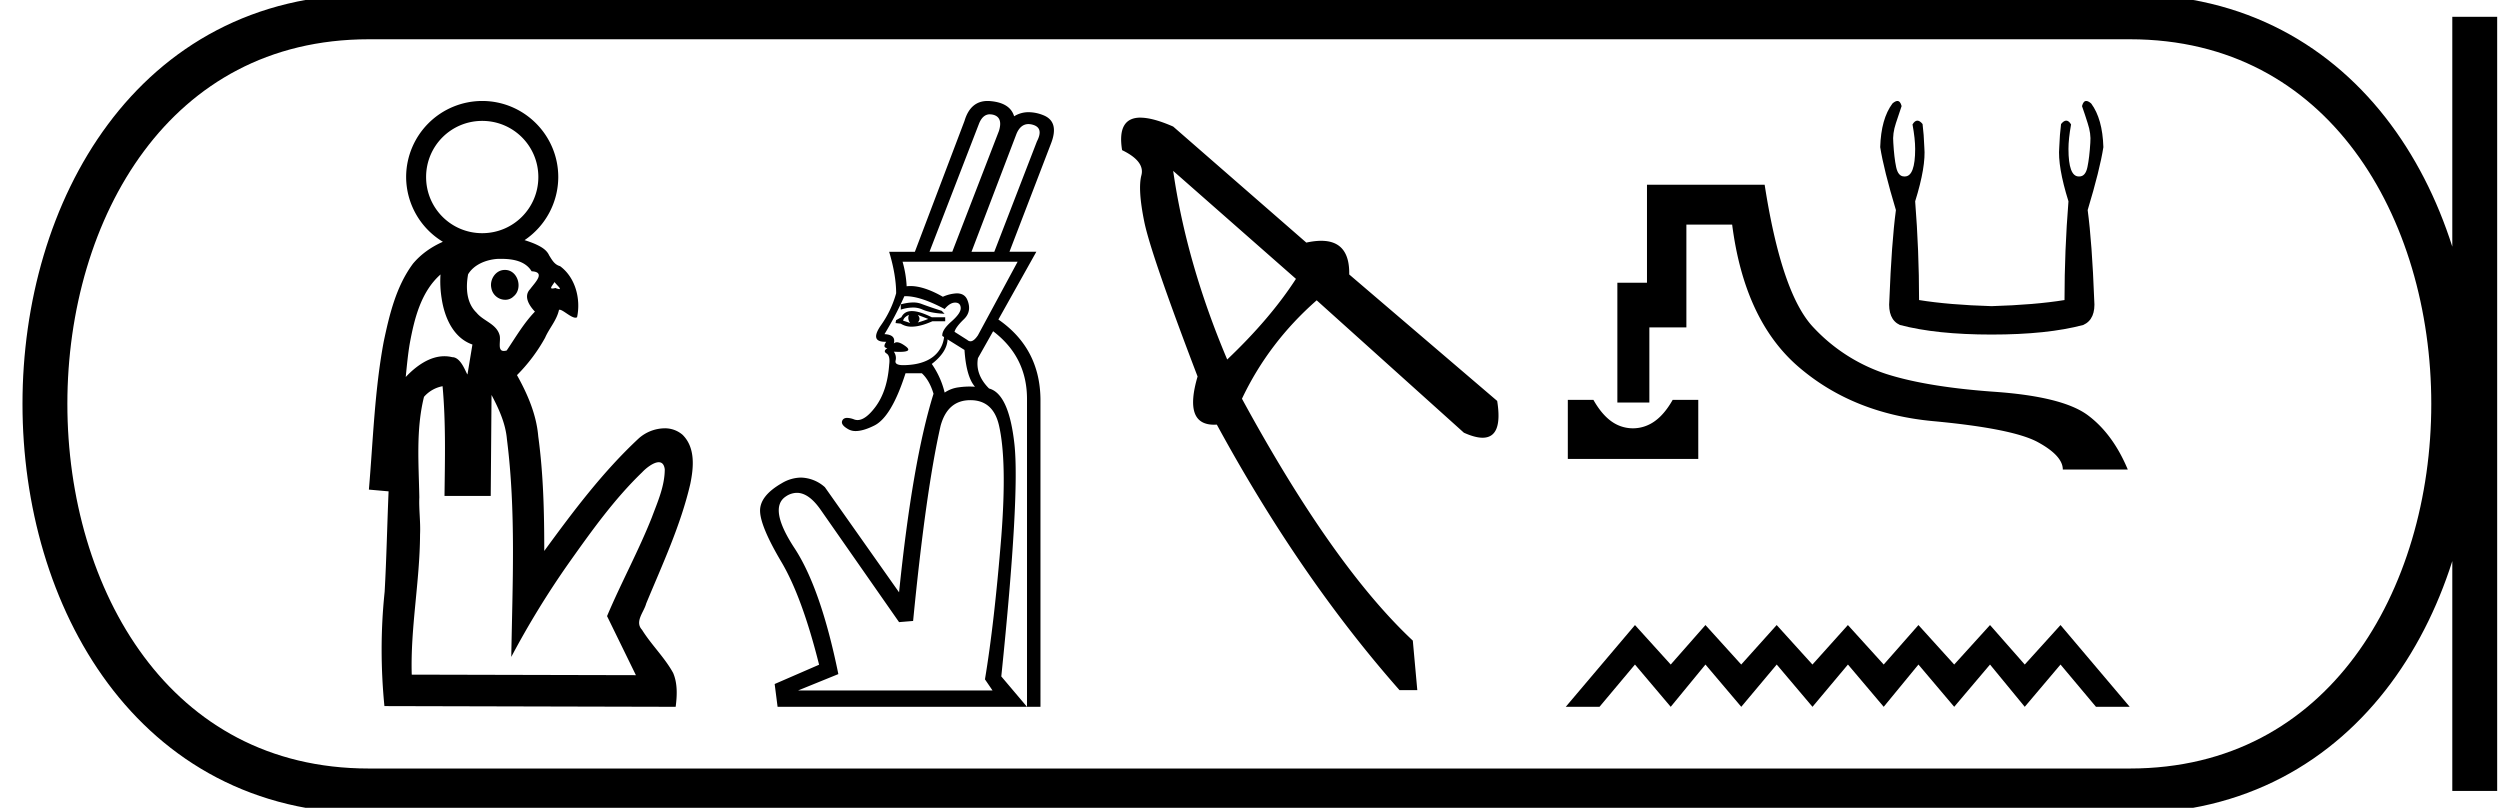 <svg xmlns="http://www.w3.org/2000/svg" width="55.708" height="18"><path d="M10.745 2.694c-.69 0-1.246.553-1.25 1.244v.007c0 .693.557 1.251 1.25 1.251s1.251-.558 1.251-1.251c0-.693-.558-1.251-1.25-1.251zm1.612 3.591c-.047.077-.114.144-.05.144a.306.306 0 0 0 .07-.012.289.289 0 0 0 .086.025c.053 0-.068-.102-.106-.157zm-1.103-.27c.288 0 .406.414.19.59a.258.258 0 0 1-.186.075.315.315 0 0 1-.31-.265c-.04-.187.098-.4.298-.4a.283.283 0 0 1 .008 0zm-.086-.247c-.033 0-.065 0-.097.002-.243.02-.51.125-.64.342-.053.291-.042.634.187.855.156.193.457.25.518.516.023.129-.053.337.089.337.018 0 .04-.003.066-.01.2-.295.38-.609.629-.866-.125-.132-.262-.339-.106-.502.105-.144.356-.38.032-.397-.14-.232-.424-.277-.678-.277zm-1.352.348c-.437.388-.583.986-.685 1.538-.042.247-.065.498-.09.747.223-.237.528-.463.861-.463a.725.725 0 0 1 .176.021c.202 0 .31.369.339.384l.11-.666c-.43-.149-.624-.611-.686-1.029a2.388 2.388 0 0 1-.025-.532zm.046 2.49a.724.724 0 0 0-.414.237c-.182.733-.117 1.494-.104 2.24-.012.27.03.55.016.826-.004 1.045-.216 2.078-.185 3.124l4.995.012-.643-1.316c.313-.742.702-1.452.999-2.202.128-.344.287-.696.287-1.07-.015-.115-.067-.157-.134-.157-.12 0-.288.136-.368.222-.625.602-1.132 1.314-1.633 2.02a19.472 19.472 0 0 0-1.285 2.096c.026-1.617.107-3.24-.097-4.85-.03-.352-.18-.678-.343-.987l-.018 2.25h-1.03c.01-.815.031-1.632-.043-2.444zm.883-6.356c.934 0 1.695.761 1.695 1.695a1.7 1.7 0 0 1-.751 1.406c.082.026.165.055.245.09.122.057.245.122.303.25.063.101.118.206.243.24.344.252.465.734.379 1.138a.066.066 0 0 1-.036.01c-.103 0-.279-.177-.352-.177a.033.033 0 0 0-.015.003c-.05.233-.217.408-.31.622a3.747 3.747 0 0 1-.626.832c.236.423.433.877.474 1.365.115.845.134 1.7.134 2.553.644-.882 1.305-1.764 2.107-2.51a.886.886 0 0 1 .572-.223.6.6 0 0 1 .403.145c.29.287.247.73.172 1.094-.215.926-.621 1.792-.983 2.666-.05.192-.262.402-.093.585.209.336.504.616.694.962.101.238.088.504.056.754l-6.49-.016c-.083-.846-.084-1.7.005-2.546.042-.746.056-1.492.088-2.239l-.439-.039c.094-1.1.127-2.208.33-3.295.128-.606.277-1.234.653-1.74.18-.215.412-.375.666-.487a1.693 1.693 0 0 1-.819-1.443v-.012a1.697 1.697 0 0 1 1.695-1.683zm11.313.298a.31.31 0 0 1 .078.01c.144.04.185.16.124.359L21.22 5.61h-.508l1.107-2.863c.056-.134.136-.2.24-.2zm.86.217a.35.35 0 0 1 .097.015c.165.048.195.171.091.371l-.95 2.46h-.508l1.003-2.63c.061-.144.15-.216.267-.216zM20.35 6.74c-.08 0-.173.014-.278.042V6.9a.9.9 0 0 1 .271-.047.5.5 0 0 1 .205.041c.125.056.292.089.5.098l-.064-.066a8.543 8.543 0 0 1-.456-.156.494.494 0 0 0-.178-.03zm.1.277l.234.09a1.957 1.957 0 0 1-.234.079c.052-.052.052-.109 0-.17zm-.195 0c-.026.06-.018.121.026.182a1.597 1.597 0 0 0-.156-.052c.008-.052.052-.096.13-.13zm.065-.085c-.113 0-.191.046-.234.137l-.118.065-.013.065.117.013a.43.43 0 0 0 .244.067c.128 0 .28-.04.46-.12h.286v-.09h-.3c-.182-.091-.33-.137-.442-.137zm2.356-1.1l-.885 1.64c-.06.089-.115.133-.166.133a.104.104 0 0 1-.069-.029l-.286-.182c.017-.07.087-.163.208-.28.122-.117.148-.26.078-.43-.04-.098-.119-.147-.236-.147a.85.85 0 0 0-.31.076c-.281-.16-.522-.239-.724-.239a.703.703 0 0 0-.083.005 2.4 2.4 0 0 0-.091-.547zM20.18 6.6c.222 0 .512.095.87.286.078-.095.156-.143.234-.143.078 0 .12.04.124.117.004.079-.065.18-.209.306-.143.126-.21.232-.201.32l.039.025a.64.64 0 0 1-.26.45c-.148.108-.348.166-.6.175a.936.936 0 0 1-.048.001c-.13 0-.188-.033-.173-.099a.238.238 0 0 0-.039-.201c.047.002.089.004.125.004.201 0 .249-.04.142-.122-.081-.061-.147-.092-.198-.092a.097.097 0 0 0-.069.027c.035-.13-.034-.2-.208-.208a7.42 7.42 0 0 0 .443-.846h.028zm.935.963l.377.235c.026.399.104.672.234.82a1.704 1.704 0 0 0-.364.013.711.711 0 0 0-.312.117 1.888 1.888 0 0 0-.287-.638c.226-.174.343-.356.352-.547zm.507 1.354c.339 0 .551.186.638.56.122.529.139 1.357.052 2.485-.104 1.285-.225 2.343-.364 3.176l.169.248h-4.334l.898-.365c-.26-1.275-.586-2.21-.976-2.805-.39-.594-.456-.978-.196-1.152a.444.444 0 0 1 .248-.082c.178 0 .356.127.533.382l1.744 2.499.313-.026c.19-1.944.395-3.393.612-4.347.104-.382.325-.573.663-.573zm.386-6.667c-.256 0-.428.148-.516.445l-1.106 2.916h-.573c.104.347.156.655.156.924a2.29 2.29 0 0 1-.345.722c-.163.24-.13.359.1.359h.024c-.06.086-.052.134.026.142-.07.044-.076.083-.02.118.057.034.077.117.06.247-.027.39-.129.705-.307.944-.146.195-.279.293-.398.293a.216.216 0 0 1-.077-.014.458.458 0 0 0-.154-.034c-.051 0-.087.018-.106.054-.035.065.01.132.137.202a.324.324 0 0 0 .158.037c.111 0 .25-.04.414-.122.256-.126.488-.514.697-1.165h.364c.113.104.2.256.26.456-.312.998-.568 2.473-.768 4.425l-1.653-2.343a.83.83 0 0 0-.532-.214.851.851 0 0 0-.424.123c-.334.191-.497.401-.488.631.008.23.167.606.475 1.126.308.52.588 1.284.84 2.29l-.99.43.065.508h5.558l-.573-.677c.278-2.698.375-4.423.293-5.173-.082-.751-.271-1.165-.566-1.243-.208-.209-.29-.434-.247-.677l.338-.599c.503.382.755.885.755 1.51v6.859h.3V8.89c-.01-.754-.322-1.344-.938-1.77l.846-1.51h-.599l.924-2.407c.13-.33.072-.542-.175-.638a.89.89 0 0 0-.32-.065.605.605 0 0 0-.325.091c-.06-.2-.236-.312-.527-.338a.715.715 0 0 0-.063-.003zm4.134 1.558l2.736 2.406q-.576.89-1.532 1.797-.907-2.143-1.204-4.203zm-.728-1.187q-.528 0-.41.725.512.248.43.56-.083.314.065 1.04.149.725 1.187 3.444-.316 1.074.367 1.074l.062-.002q1.846 3.395 4.071 5.917h.396l-.1-1.104q-1.78-1.665-3.807-5.39.594-1.253 1.665-2.193l3.28 2.95q.248.112.417.112.457 0 .325-.82l-3.297-2.818q.014-.75-.624-.75-.149 0-.332.04L26.142 2.82q-.452-.198-.728-.198zm9.522 6.289v1.317h2.907V8.91h-.57c-.166.293-.355.482-.569.57a.818.818 0 0 1-.635 0c-.21-.088-.397-.277-.563-.57zM36.7 4.117V6.3h-.66v2.67h.713V7.295h.825v-2.29h1.02c.183 1.424.677 2.482 1.484 3.174.806.692 1.803 1.094 2.99 1.205 1.186.11 1.965.266 2.337.468.371.202.557.406.557.611h1.448c-.222-.53-.518-.933-.89-1.21-.372-.277-1.062-.45-2.07-.522-1.009-.071-1.816-.204-2.42-.397a3.858 3.858 0 0 1-1.62-1.033c-.475-.494-.839-1.556-1.092-3.185z"/><path d="M42.28 2.25q-.046 0-.11.056-.254.34-.273.973.078.497.35 1.402-.097.73-.146 2.005-.039.428.234.555.808.214 2.044.214 1.246 0 2.044-.214.282-.127.243-.555-.048-1.275-.146-2.005.273-.905.35-1.402-.019-.632-.272-.973-.064-.056-.11-.056-.066 0-.094.115.068.194.126.38.078.233.059.437-.02.331-.064.54-.043.21-.18.21h-.014q-.229 0-.229-.614 0-.223.058-.545-.05-.085-.108-.085-.054 0-.115.076-.03.233-.04.515-.038.429.205 1.207-.088 1.1-.088 2.2-.661.107-1.625.136-.954-.029-1.616-.136 0-1.1-.087-2.2.243-.778.204-1.207-.01-.282-.039-.515-.061-.076-.116-.076-.058 0-.108.085.059.322.059.545 0 .614-.23.614h-.014q-.136 0-.18-.21-.044-.209-.063-.54-.02-.204.058-.438.059-.185.127-.38-.029-.114-.094-.114zm-5.847 11.678L34.89 15.75h.752l.79-.942.797.942.774-.942.798.942.79-.942.797.942.79-.942.797.942.774-.942.797.942.798-.942.774.942.797-.942.79.942h.752l-1.542-1.822-.797.88-.774-.88-.798.88-.797-.88-.774.88-.798-.88-.79.88-.797-.88-.79.88-.797-.88-.774.88-.797-.88z"/><path d="M8.22.375c-9.625 0-9.625 17.25 0 17.25m0-17.25h39.238M8.22 17.625h39.238M55.145.375v17.25M47.458.375c9.625 0 9.625 17.25 0 17.25" fill="none" stroke="#000"/></svg>